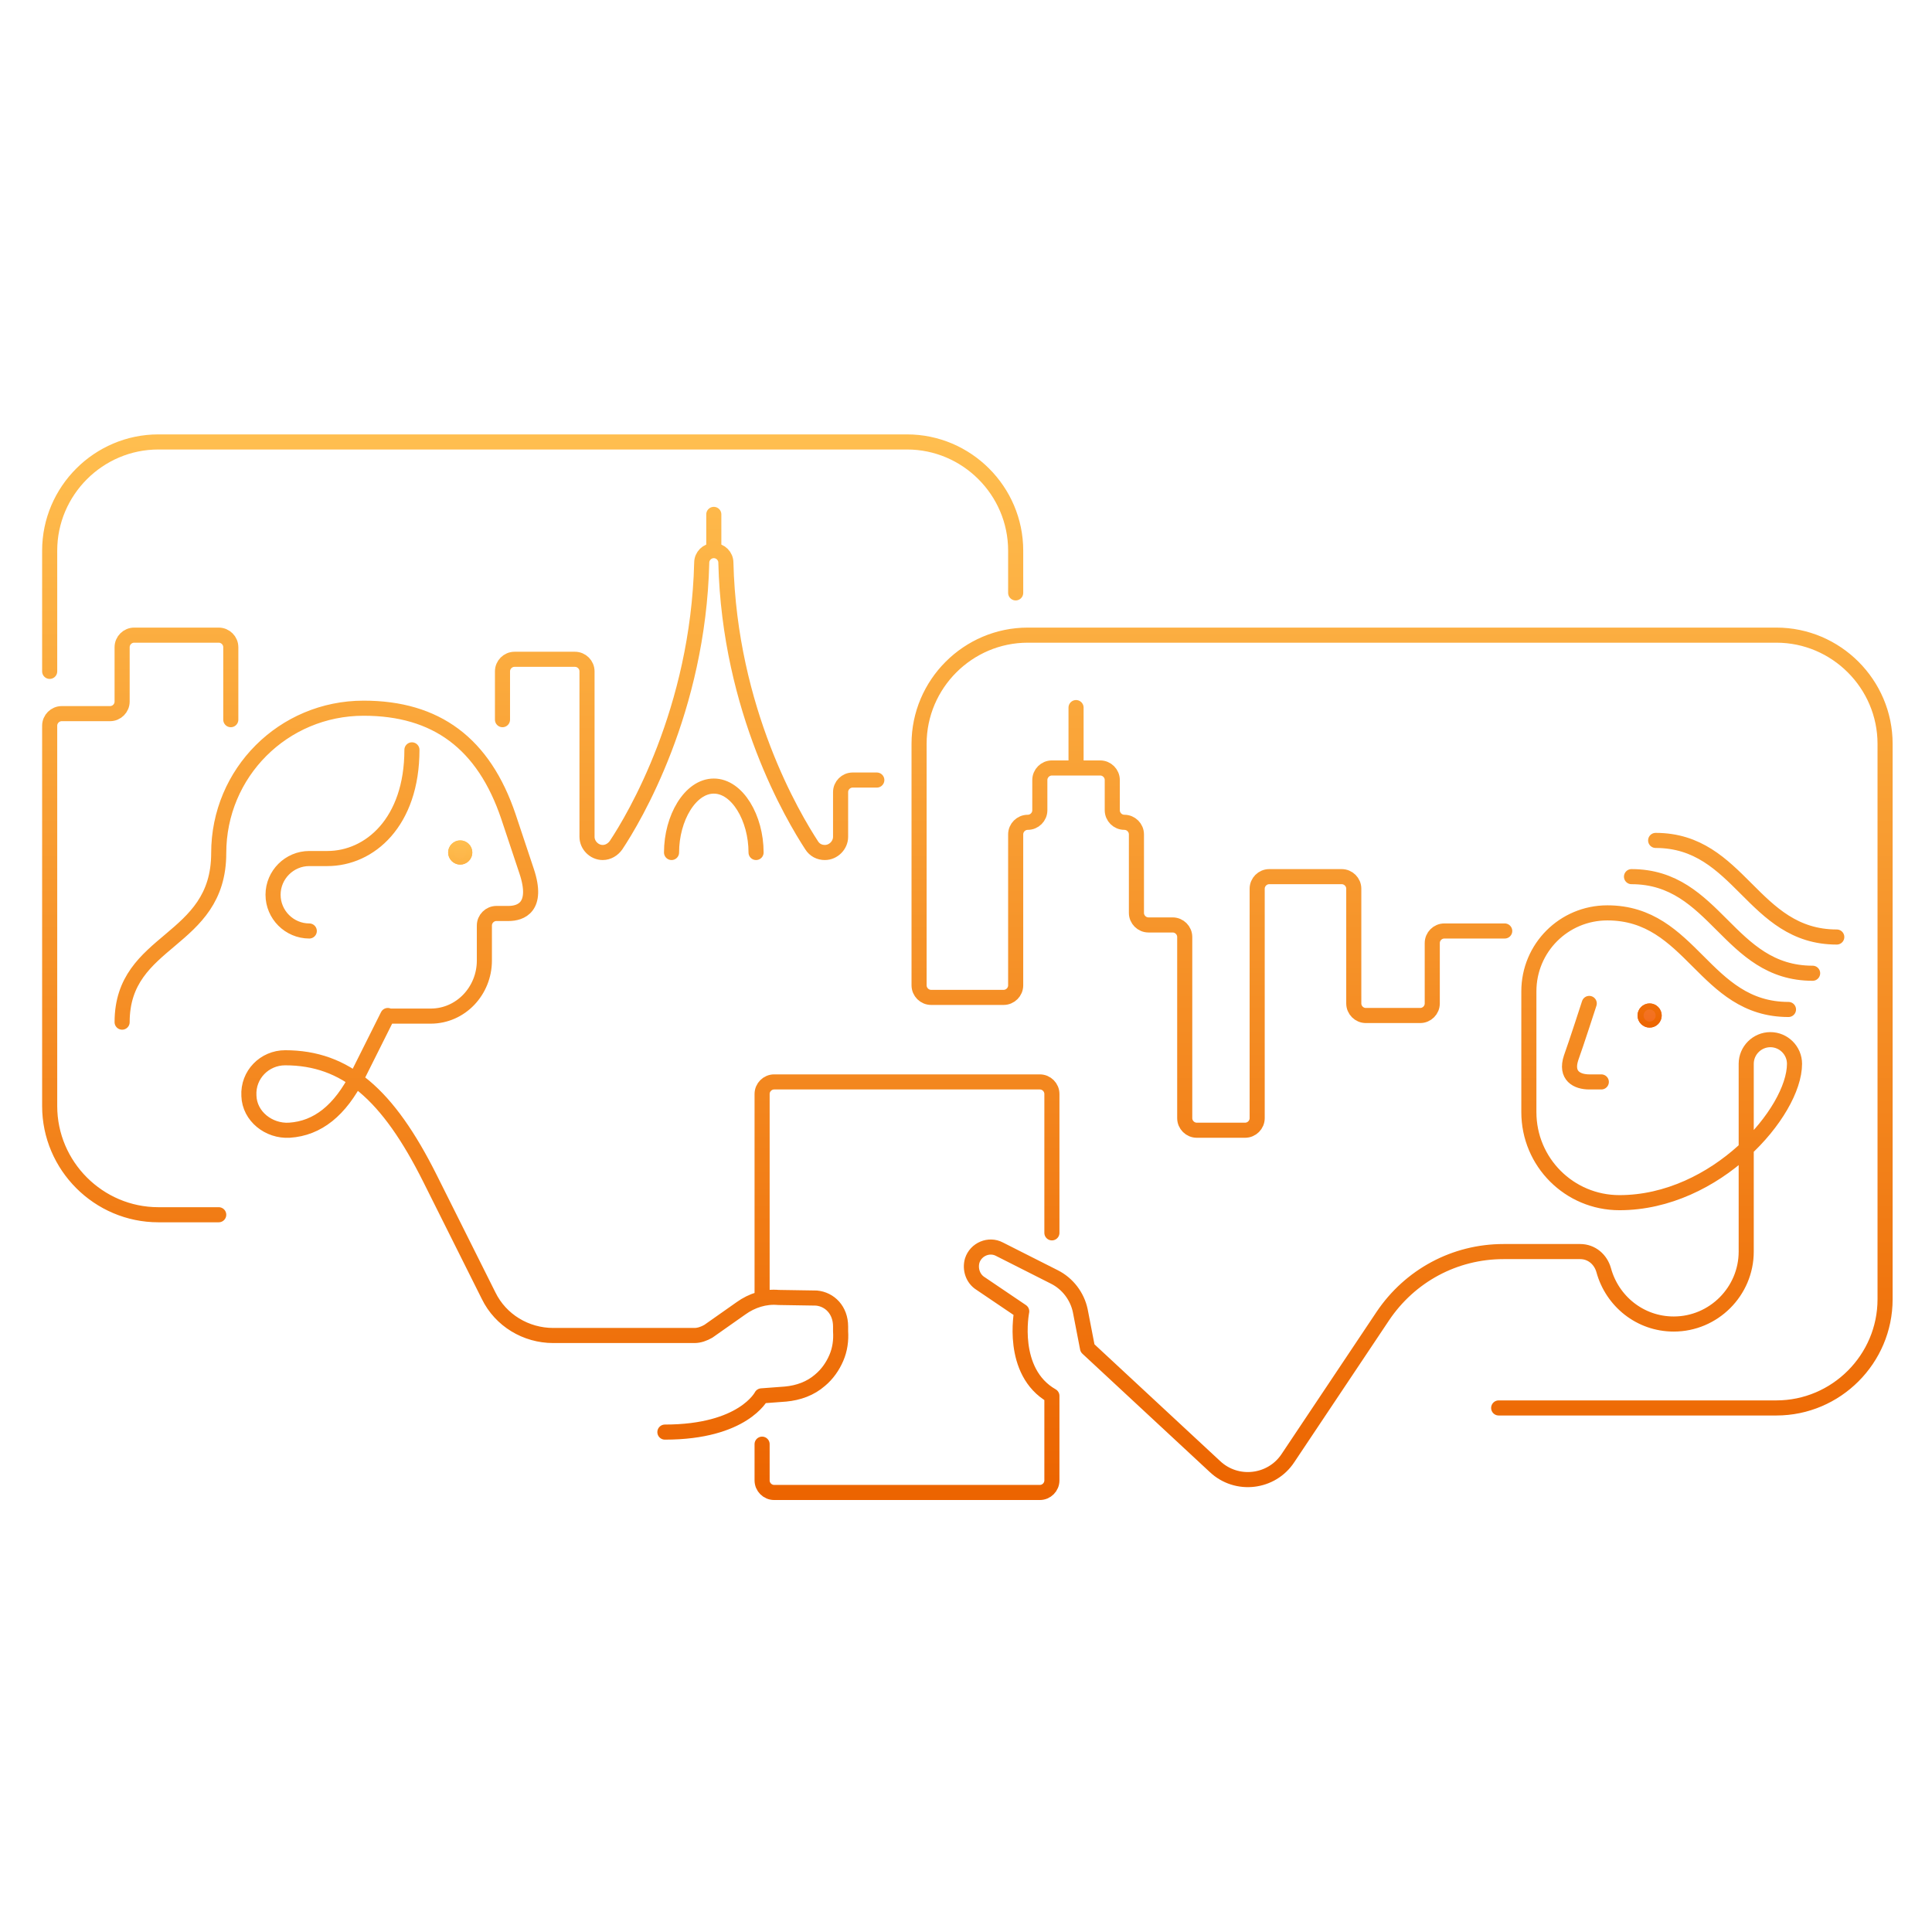 <svg width="320" height="320" viewBox="0 0 320 320" fill="none" xmlns="http://www.w3.org/2000/svg">
<path d="M263.228 166.2C263.228 166.2 261.028 173 260.228 175.2C259.228 178.2 261.228 179.2 263.228 179.2H265.228M64.228 168.2L59.227 178.2C56.328 183.9 52.627 186.9 47.928 187.2C44.528 187.4 41.328 184.9 41.227 181.5C41.028 178 43.828 175.2 47.227 175.2C57.227 175.2 64.228 181.2 71.228 195.2L80.927 214.6C82.927 218.7 87.127 221.2 91.627 221.2H115.028C115.828 221.2 116.628 220.9 117.328 220.5L122.728 216.7C124.528 215.4 126.728 214.7 128.928 214.9L135.228 215C137.428 215.2 139.228 217 139.228 219.7V220.5C139.328 222 139.128 223.5 138.528 224.9C137.928 226.3 137.028 227.6 135.828 228.6C134.228 230 132.228 230.7 130.128 230.9L126.128 231.2C126.128 231.2 123.128 237.2 110.128 237.2M8.228 111.2V91.2C8.228 81.3 16.328 73.2 26.227 73.2H150.228C160.128 73.2 168.228 81.3 168.228 91.2V98.2M125.228 141.2C125.228 135.5 122.128 130.2 118.228 130.2C114.328 130.2 111.228 135.5 111.228 141.2M118.228 91.2V85.2M118.228 91.2C119.328 91.2 120.228 92.1 120.228 93.2C120.828 117.7 131.428 135.4 134.428 140C134.928 140.8 135.728 141.2 136.628 141.2C138.028 141.2 139.228 140 139.228 138.6V131.2C139.228 130.1 140.128 129.2 141.228 129.2H145.228M118.228 91.2C117.128 91.2 116.228 92.1 116.228 93.2C115.628 117.7 105.028 135.5 102.028 140C101.528 140.7 100.728 141.2 99.828 141.2C98.427 141.2 97.228 140 97.228 138.6V111.2C97.228 110.1 96.328 109.2 95.228 109.2H85.228C84.127 109.2 83.228 110.1 83.228 111.2V119.2M36.227 201.2H26.227C16.328 201.2 8.228 193.1 8.228 183.2V120.2C8.228 119.1 9.128 118.2 10.227 118.2H18.227C19.328 118.2 20.227 117.3 20.227 116.2V107.2C20.227 106.1 21.128 105.2 22.227 105.2H36.227C37.328 105.2 38.227 106.1 38.227 107.2V119.2M248.228 233.2H294.228C304.128 233.2 312.228 225.1 312.228 215.2V123.2C312.228 113.3 304.128 105.2 294.228 105.2H170.228C160.328 105.2 152.228 113.3 152.228 123.2V163.2C152.228 164.3 153.128 165.2 154.228 165.2H166.228C167.328 165.2 168.228 164.3 168.228 163.2V138.2C168.228 137.1 169.128 136.2 170.228 136.2C171.328 136.2 172.228 135.3 172.228 134.2V129.2C172.228 128.1 173.128 127.2 174.228 127.2H182.228C183.328 127.2 184.228 128.1 184.228 129.2V134.2C184.228 135.3 185.128 136.2 186.228 136.2C187.328 136.2 188.228 137.1 188.228 138.2V151.2C188.228 152.3 189.128 153.2 190.228 153.2H194.228C195.328 153.2 196.228 154.1 196.228 155.2V185.2C196.228 186.3 197.128 187.2 198.228 187.2H206.228C207.328 187.2 208.228 186.3 208.228 185.2V147.2C208.228 146.1 209.128 145.2 210.228 145.2H222.228C223.328 145.2 224.228 146.1 224.228 147.2V166.2C224.228 167.3 225.128 168.2 226.228 168.2H235.228C236.328 168.2 237.228 167.3 237.228 166.2V156.2C237.228 155.1 238.128 154.2 239.228 154.2H249.228M178.228 127.2V117.2M64.228 168.3H71.328C76.328 168.3 80.228 164.1 80.228 159.1V153.3C80.228 152.2 81.127 151.3 82.228 151.3H84.228C86.228 151.3 89.228 150.3 87.228 144.3L84.228 135.3C80.127 123.1 72.228 117.3 60.227 117.3C46.928 117.3 36.227 128 36.227 141.3C36.227 156.3 20.227 155.3 20.227 169.3M51.227 154.2C47.928 154.2 45.227 151.5 45.227 148.2C45.227 144.9 47.928 142.2 51.227 142.2H54.227C61.227 142.2 68.228 136.2 68.228 124.2M289.228 207.2V176.2C289.228 174 291.028 172.2 293.228 172.2C295.428 172.2 297.228 174 297.228 176.2C297.228 184.2 284.228 199.2 268.228 199.2C259.928 199.2 253.228 192.5 253.228 184.2V164.2C253.228 157 259.028 151.2 266.228 151.2C273.228 151.2 277.228 155.2 281.228 159.2C285.228 163.2 289.228 167.2 296.228 167.2M270.228 145.2C277.228 145.2 281.228 149.2 285.228 153.2C289.228 157.2 293.228 161.2 300.228 161.2M274.228 139.2C281.228 139.2 285.228 143.2 289.228 147.2C293.228 151.2 297.228 155.2 304.228 155.2M126.228 239.2V245.2C126.228 246.3 127.128 247.2 128.228 247.2H172.228C173.328 247.2 174.228 246.3 174.228 245.2V231.2C167.228 227.2 169.228 217.2 169.228 217.2L162.428 212.6C161.128 211.8 160.628 210.2 161.028 208.8C161.628 206.9 163.828 206 165.528 206.9L174.628 211.5C176.828 212.6 178.428 214.7 178.928 217.1L180.128 223.3L201.228 242.9C204.828 246.3 210.628 245.6 213.328 241.5L229.028 218C233.528 211.3 240.928 207.3 249.028 207.3H261.728C263.628 207.3 265.128 208.6 265.628 210.4C267.028 215.5 271.628 219.3 277.228 219.3C283.828 219.3 289.228 213.9 289.228 207.3M126.228 214.2V181.2C126.228 180.1 127.128 179.2 128.228 179.2H172.228C173.328 179.2 174.228 180.1 174.228 181.2V204.2" stroke="url(#paint0_linear_4_267)" stroke-width="2.5" stroke-miterlimit="10" stroke-linecap="round" stroke-linejoin="round"/>
<path d="M76.228 143.2C77.332 143.2 78.228 142.305 78.228 141.2C78.228 140.095 77.332 139.2 76.228 139.2C75.123 139.2 74.228 140.095 74.228 141.2C74.228 142.305 75.123 143.2 76.228 143.2Z" fill="url(#paint1_linear_4_267)"/>
<path d="M273.228 170.2C274.332 170.2 275.228 169.305 275.228 168.2C275.228 167.095 274.332 166.2 273.228 166.2C272.123 166.2 271.228 167.095 271.228 168.2C271.228 169.305 272.123 170.2 273.228 170.2Z" fill="url(#paint2_linear_4_267)"/>
<path d="M273.228 166.7C274.056 166.7 274.728 167.372 274.728 168.2C274.728 169.028 274.056 169.7 273.228 169.7C272.399 169.7 271.728 169.028 271.728 168.2C271.728 167.372 272.399 166.7 273.228 166.7ZM76.228 139.7C77.056 139.7 77.728 140.372 77.728 141.2C77.728 142.028 77.056 142.7 76.228 142.7C75.399 142.7 74.728 142.028 74.728 141.2C74.728 140.372 75.399 139.7 76.228 139.7Z" stroke="url(#paint3_linear_4_267)"/>
<defs>
<linearGradient id="paint0_linear_4_267" x1="160.228" y1="73.2" x2="160.228" y2="247.2" gradientUnits="userSpaceOnUse">
<stop stop-color="#FFBE4F"/>
<stop offset="1" stop-color="#EC6400"/>
</linearGradient>
<linearGradient id="paint1_linear_4_267" x1="174.728" y1="139.2" x2="174.728" y2="170.2" gradientUnits="userSpaceOnUse">
<stop stop-color="#FFBE4F"/>
<stop offset="1" stop-color="#F26B1D"/>
</linearGradient>
<linearGradient id="paint2_linear_4_267" x1="174.728" y1="139.2" x2="174.728" y2="170.2" gradientUnits="userSpaceOnUse">
<stop stop-color="#FFBE4F"/>
<stop offset="1" stop-color="#F26B1D"/>
</linearGradient>
<linearGradient id="paint3_linear_4_267" x1="174.728" y1="139.2" x2="174.728" y2="170.2" gradientUnits="userSpaceOnUse">
<stop stop-color="#FFBE4F"/>
<stop offset="1" stop-color="#EC6400"/>
</linearGradient>
</defs>
</svg>
